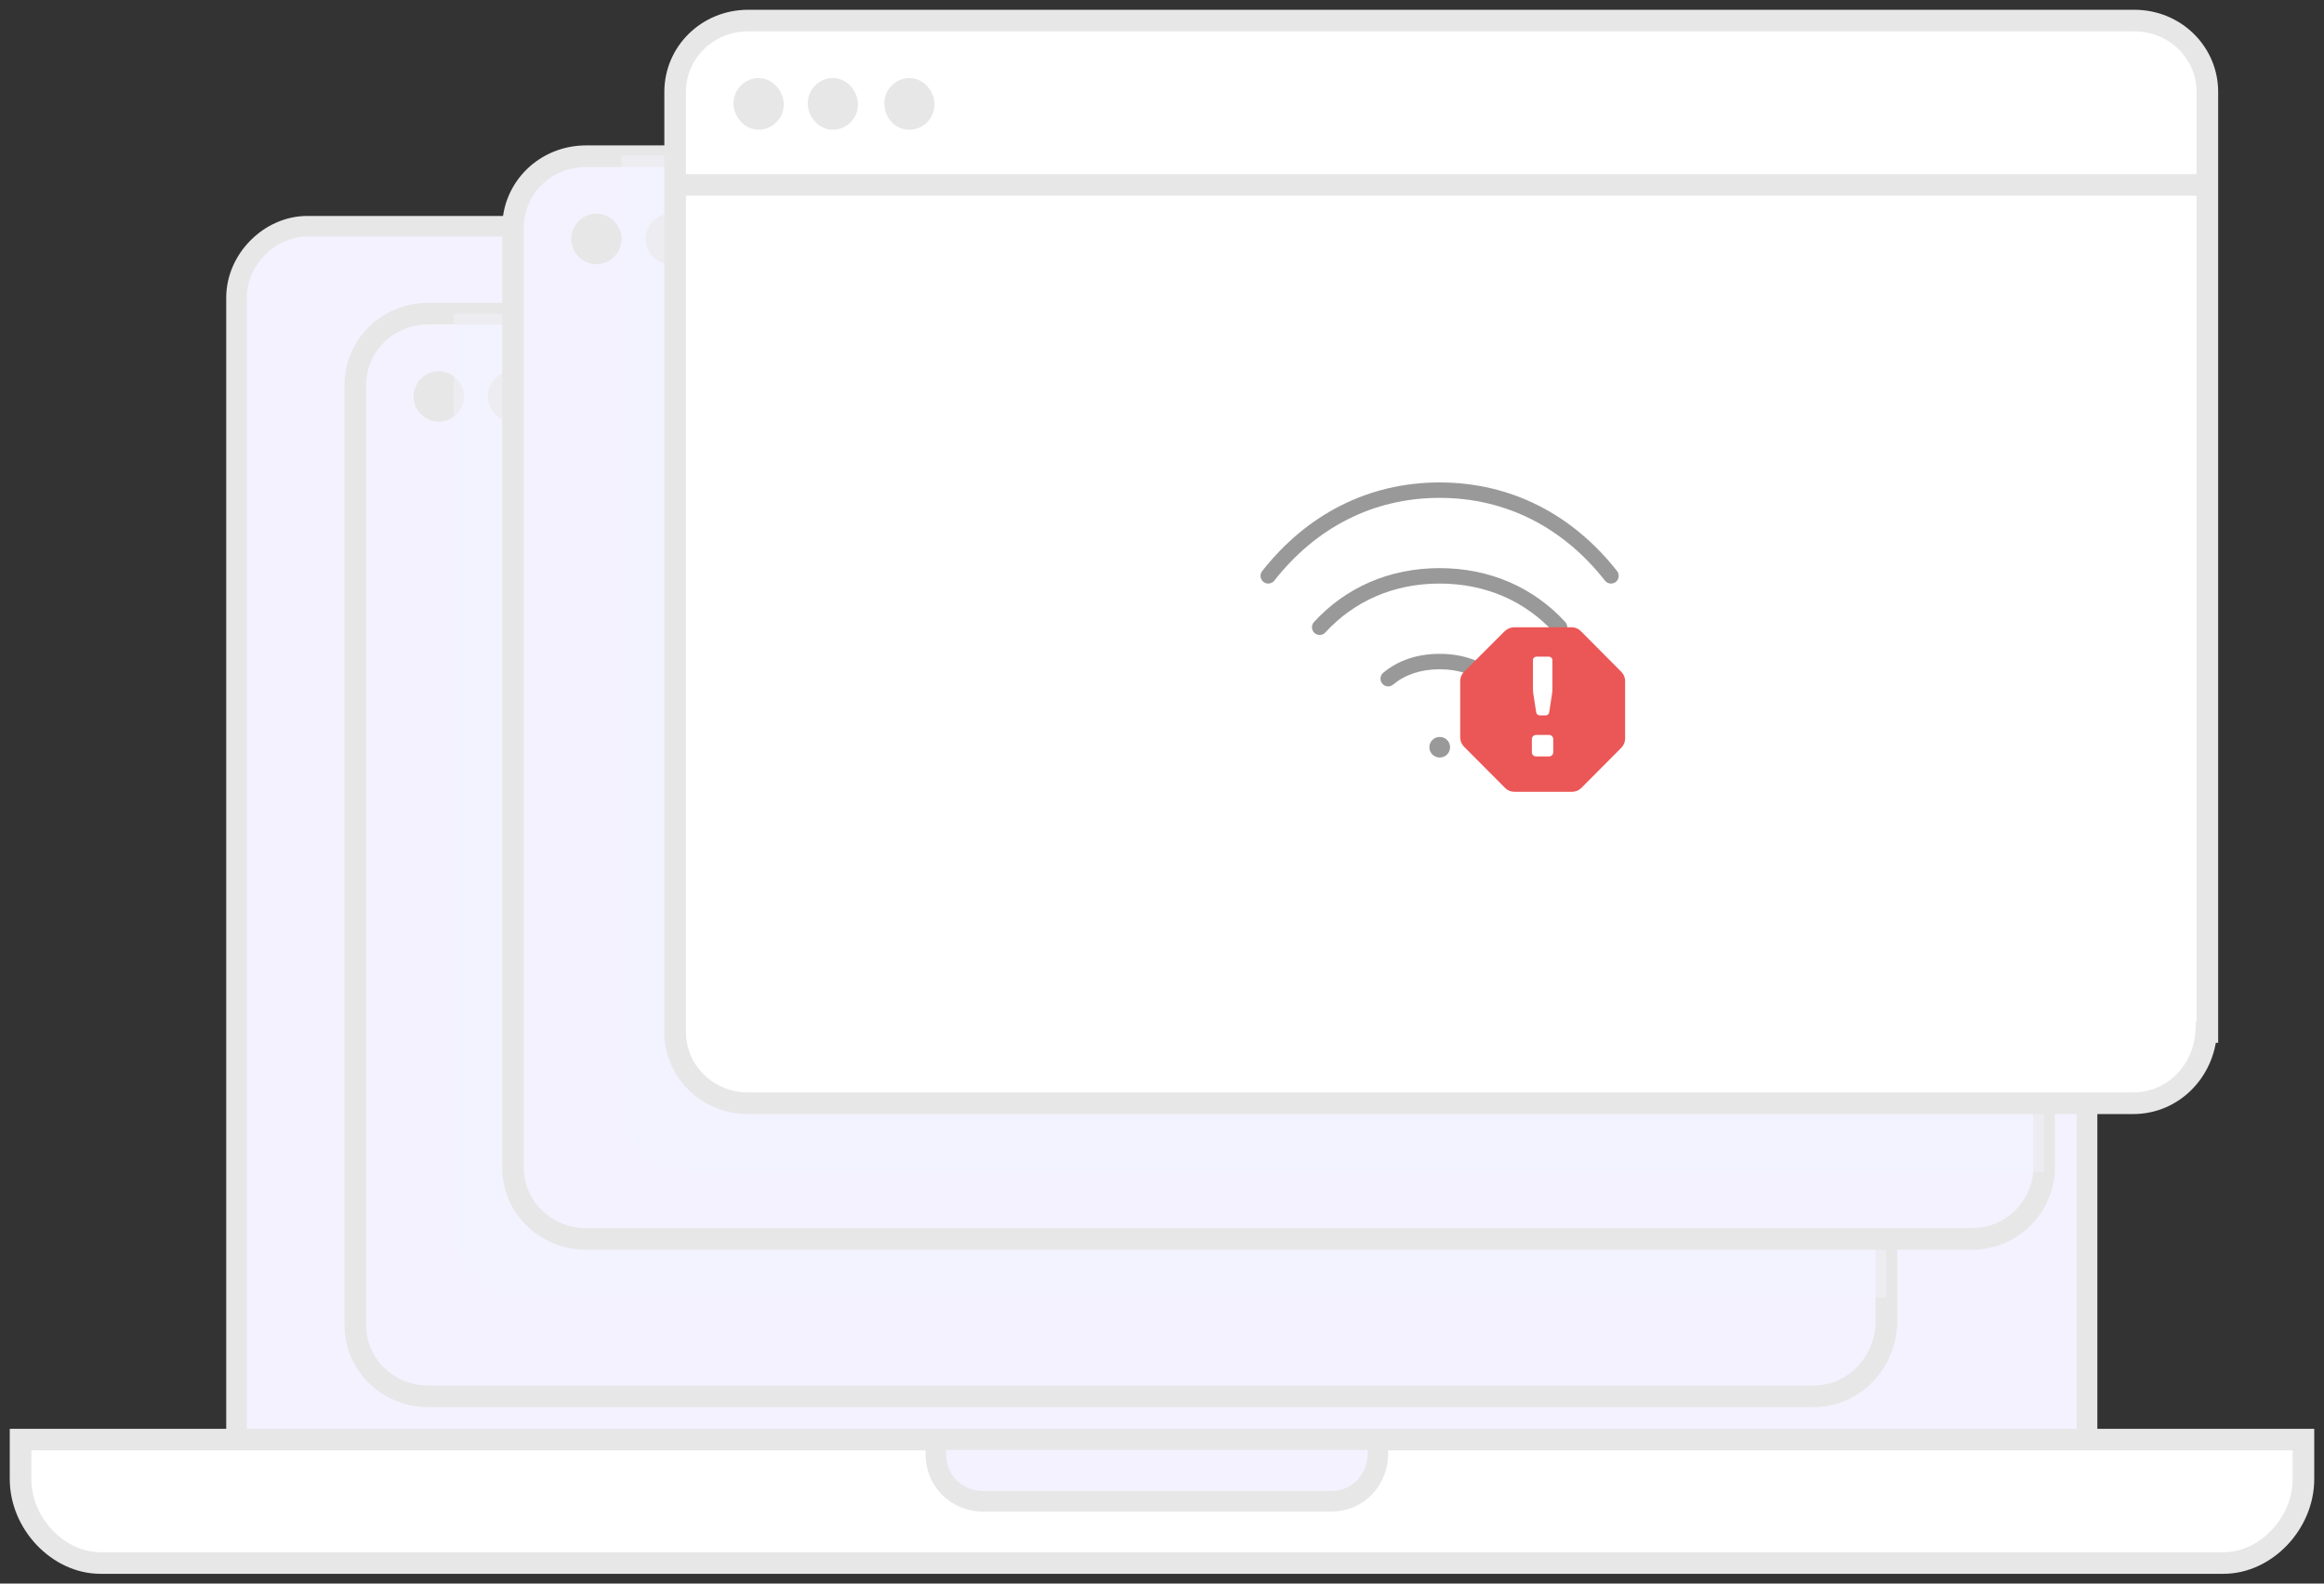 <svg width="226" height="154" viewBox="0 0 226 154" fill="none" xmlns="http://www.w3.org/2000/svg">
<rect x="0" y="0" width="226" height="154" fill="#333333" stroke="none"/>
<path d="M196.516 22H29.887C26.221 22 23 25.245 23 28.937V144.412C23 148.105 26.221 146.762 29.887 146.762H196.072C199.737 146.762 202.959 148.105 202.959 144.412V28.937C203.403 25.245 200.182 22 196.516 22Z" fill="#F4F2FF" stroke="#E7E7E7" stroke-width="2" stroke-miterlimit="10" stroke-linejoin="round"/>
<path d="M224 140V143.845C224 148.155 220.339 152 216.234 152H9.766C5.661 152 2 148.155 2 143.845V140H224Z" fill="white" stroke="#E7E7E7" stroke-width="2.101" stroke-miterlimit="10"/>
<path d="M134 140V141.358C134 143.736 132.222 146 129.444 146H95.556C93.222 146 91 144.189 91 141.358V140H134Z" fill="#F4F2FF" stroke="#E7E7E7" stroke-width="2" stroke-miterlimit="10" stroke-linejoin="round"/>
<path d="M183.445 37.432V128.863C183.222 132.664 180.222 135.793 176.333 135.793H41.666C37.666 135.793 34.555 132.664 34.555 128.863V37.432C34.555 33.632 37.666 30.502 41.666 30.502H176.444C180.444 30.502 183.445 33.632 183.445 37.432Z" fill="#F4F2FF" stroke="#E7E7E7" stroke-width="2.101" stroke-miterlimit="10"/>
<path d="M42.663 41.01C43.996 41.01 45.108 39.892 45.108 38.551C45.108 37.209 43.996 36.092 42.663 36.092C41.33 36.092 40.219 37.209 40.219 38.551C40.219 39.892 41.33 41.01 42.663 41.01Z" fill="#E7E7E7"/>
<path d="M49.89 41.01C51.223 41.01 52.334 39.892 52.334 38.551C52.334 37.209 51.223 36.092 49.89 36.092C48.556 36.092 47.445 37.209 47.445 38.551C47.445 39.892 48.556 41.01 49.89 41.01Z" fill="#E7E7E7"/>
<path d="M57.335 41.01C58.668 41.01 59.779 39.892 59.779 38.551C59.779 37.209 58.668 36.092 57.335 36.092C56.002 36.092 54.891 37.209 54.891 38.551C54.891 39.892 56.002 41.01 57.335 41.01Z" fill="#F4F2FF"/>
<path opacity="0.4" d="M183.444 37.433V126.182H51.221C47.221 126.182 44.109 123.052 44.109 119.252V30.503H176.332C180.444 30.503 183.444 33.633 183.444 37.433Z" fill="#F4F2FF"/>
<path d="M198.78 22.119V113.551C198.78 113.663 198.78 113.886 198.78 113.998C198.447 117.686 195.447 120.481 191.78 120.481H57.002C53.002 120.481 49.891 117.351 49.891 113.551V22.119C49.891 18.319 53.002 15.19 57.002 15.19H191.78C195.78 15.19 198.78 18.207 198.78 22.119Z" fill="#F4F2FF" stroke="#E7E7E7" stroke-width="2.101" stroke-miterlimit="10"/>
<path d="M57.999 25.697C59.333 25.697 60.444 24.58 60.444 23.238C60.444 21.897 59.333 20.779 57.999 20.779C56.666 20.779 55.555 21.897 55.555 23.238C55.555 24.58 56.666 25.697 57.999 25.697Z" fill="#E7E7E7"/>
<path d="M65.226 25.697C66.559 25.697 67.67 24.58 67.67 23.238C67.67 21.897 66.559 20.779 65.226 20.779C63.892 20.779 62.781 21.897 62.781 23.238C62.781 24.58 63.892 25.697 65.226 25.697Z" fill="#E7E7E7"/>
<path d="M72.663 25.697C73.996 25.697 75.108 24.58 75.108 23.238C75.108 21.897 73.996 20.779 72.663 20.779C71.33 20.779 70.219 21.897 70.219 23.238C70.219 24.58 71.33 25.697 72.663 25.697Z" fill="#F4F2FF"/>
<path opacity="0.4" d="M198.772 22.119V113.55C198.772 113.662 198.772 113.886 198.772 113.997H67.549C63.549 113.997 60.438 110.868 60.438 107.067V15.524C60.438 15.412 60.438 15.189 60.438 15.077H191.661C195.772 15.189 198.772 18.207 198.772 22.119Z" fill="#F4F2FF"/>
<path d="M214.546 100.361C214.324 104.162 211.324 107.291 207.435 107.291H72.767C68.767 107.291 65.656 104.162 65.656 100.361V8.93C65.656 5.13 68.767 2 72.767 2H207.546C211.546 2 214.657 5.13 214.657 8.93V100.361H214.546Z" fill="white" stroke="#E7E7E7" stroke-width="2.101" stroke-miterlimit="10"/>
<path fill-rule="evenodd" clip-rule="evenodd" d="M156.076 56.464C156.332 56.789 156.803 56.846 157.129 56.59C157.454 56.334 157.511 55.863 157.255 55.537C152.958 50.068 146.978 46.917 139.999 46.917C133.019 46.917 127.04 50.068 122.742 55.537C122.486 55.863 122.543 56.334 122.869 56.59C123.194 56.846 123.666 56.789 123.922 56.464C127.958 51.327 133.515 48.417 139.999 48.417C146.482 48.417 152.04 51.327 156.076 56.464ZM139.999 71.667C139.446 71.667 138.999 72.115 138.999 72.667C138.999 73.219 139.446 73.667 139.999 73.667H140.015C140.568 73.667 141.015 73.219 141.015 72.667C141.015 72.115 140.568 71.667 140.015 71.667H139.999ZM152.172 61.553C151.867 61.833 151.392 61.812 151.113 61.507C148.341 58.484 144.506 56.75 139.999 56.75C135.492 56.75 131.656 58.484 128.885 61.507C128.605 61.812 128.131 61.833 127.825 61.553C127.52 61.273 127.499 60.799 127.779 60.493C130.841 57.153 135.082 55.25 139.999 55.25C144.916 55.25 149.156 57.153 152.218 60.493C152.498 60.799 152.478 61.273 152.172 61.553ZM144.513 66.572C144.829 66.84 145.303 66.801 145.571 66.486C145.839 66.17 145.8 65.696 145.484 65.428C144.078 64.236 142.167 63.584 139.999 63.584C137.83 63.584 135.92 64.236 134.513 65.428C134.198 65.696 134.159 66.17 134.427 66.486C134.695 66.801 135.168 66.84 135.484 66.572C136.578 65.644 138.128 65.084 139.999 65.084C141.869 65.084 143.42 65.644 144.513 66.572Z" fill="#999999"/>
<path d="M147.258 61H152.831C153.173 61 153.489 61.132 153.725 61.37L157.669 65.337C157.905 65.575 158.037 65.893 158.037 66.236V71.817C158.037 72.16 157.905 72.478 157.669 72.716L153.778 76.63C153.541 76.868 153.226 77 152.884 77H147.258C146.916 77 146.601 76.868 146.364 76.63L142.368 72.61C142.131 72.372 142 72.055 142 71.711V66.236C142 65.893 142.131 65.575 142.368 65.337L146.338 61.37C146.601 61.132 146.916 61 147.258 61Z" fill="#EB5757"/>
<path d="M150.967 64.185V66.839C150.967 67.016 150.967 67.193 150.941 67.395L150.652 69.291C150.625 69.442 150.494 69.569 150.31 69.569H149.731C149.574 69.569 149.416 69.442 149.39 69.291L149.101 67.395C149.074 67.218 149.074 67.041 149.074 66.839V64.185C149.074 64.008 149.232 63.856 149.416 63.856H150.652C150.809 63.882 150.967 64.008 150.967 64.185Z" fill="white"/>
<path d="M150.651 73.562H149.363C149.153 73.562 148.969 73.377 148.969 73.165V71.869C148.969 71.658 149.153 71.473 149.363 71.473H150.651C150.862 71.473 151.046 71.658 151.046 71.869V73.165C151.046 73.377 150.862 73.562 150.651 73.562Z" fill="white"/>
<path d="M65.656 17.983H214.324" stroke="#E7E7E7" stroke-width="2.101" stroke-miterlimit="10"/>
<path d="M73.773 12.618C75.106 12.618 76.217 11.5 76.217 10.159C76.217 8.817 75.106 7.588 73.773 7.588C72.439 7.588 71.328 8.706 71.328 10.047C71.328 11.388 72.439 12.618 73.773 12.618Z" fill="#E7E7E7"/>
<path d="M80.991 12.618C82.325 12.618 83.436 11.5 83.436 10.159C83.436 8.817 82.325 7.588 80.991 7.588C79.658 7.588 78.547 8.706 78.547 10.047C78.547 11.388 79.658 12.618 80.991 12.618Z" fill="#E7E7E7"/>
<path d="M88.437 12.618C89.77 12.618 90.881 11.5 90.881 10.159C90.881 8.817 89.77 7.588 88.437 7.588C87.103 7.588 85.992 8.706 85.992 10.047C85.992 11.388 86.992 12.618 88.437 12.618Z" fill="#E7E7E7"/>
</svg>
